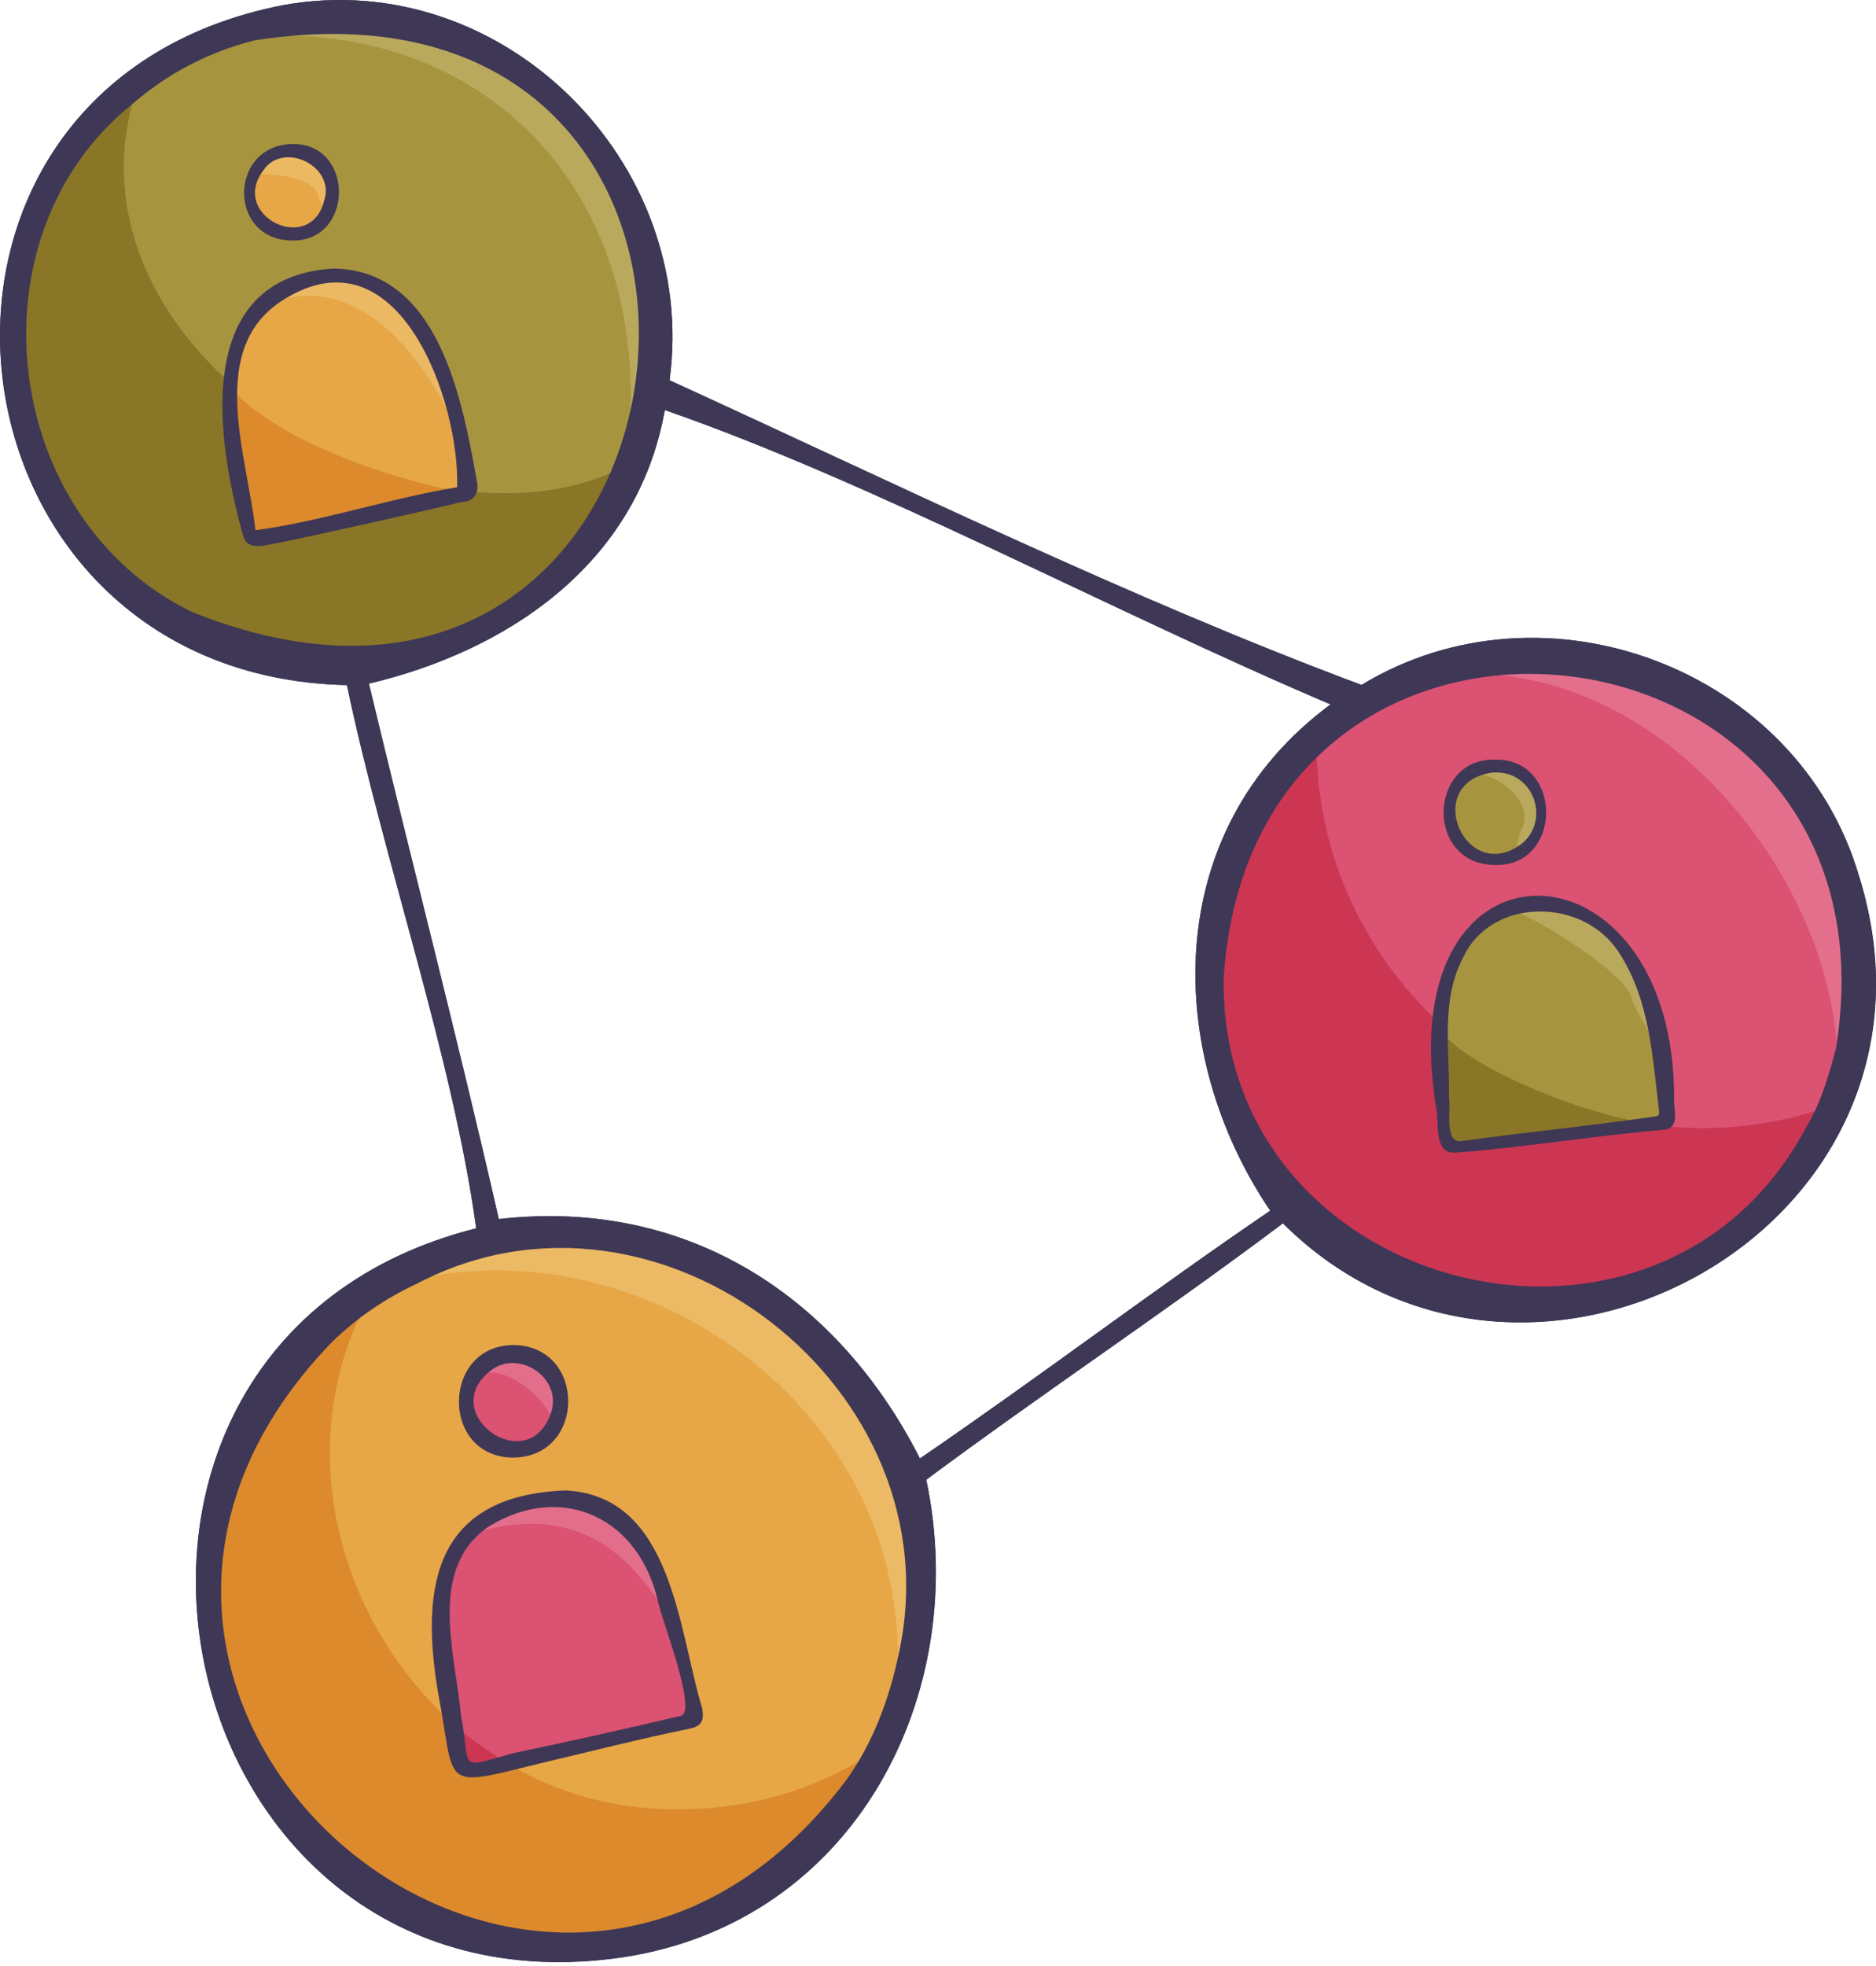 <svg width="84" height="88" viewBox="0 0 84 88" fill="none" xmlns="http://www.w3.org/2000/svg">
<path d="M83.23 39.18C80.485 29.916 69.166 25.68 60.964 30.657C50.678 26.828 39.882 21.545 29.98 17.021C31.302 7.258 22.506 -1.513 12.729 0.22C-6.064 3.823 -3.139 30.27 15.534 30.665C17.218 38.66 20.268 47.302 21.323 54.98C0.919 60.121 7.019 90.694 27.908 87.606C38.304 86.014 43.499 75.812 41.474 66.234C46.737 62.321 52.204 58.696 57.443 54.757C68.465 65.709 88.131 54.798 83.23 39.18ZM56.876 54.19C51.583 57.793 46.48 61.669 41.19 65.281C37.587 58.175 30.906 53.585 22.334 54.566C20.508 46.553 18.434 38.594 16.518 30.6C22.577 29.169 28.524 25.356 29.767 18.354C39.111 21.597 49.814 27.384 59.577 31.529C51.858 37.234 52.174 47.261 56.876 54.19Z" fill="#3F3756"/>
<path d="M29.355 15.206C29.031 34.154 0.843 34.151 0.521 15.203C0.846 -3.746 29.034 -3.743 29.355 15.206Z" fill="#A7943F"/>
<path d="M6.193 3.744C2.007 15.805 19.126 25.808 28.26 20.725C28.26 20.725 24.357 29.313 16.799 29.501C9.241 29.692 3.037 25.904 1.688 20.891C-0.76 13.448 1.778 6.914 6.193 3.744Z" fill="#8A7627"/>
<path d="M9.674 1.779C21.62 0.138 29.993 8.847 27.93 21.464C33.073 10.324 22.77 -2.778 9.674 1.779Z" fill="#B9A95D"/>
<path d="M11.211 24.099C10.819 21.913 8.396 13.265 14.049 12.466C19.639 11.311 20.405 18.782 20.912 22.055L11.211 24.099Z" fill="#E7A746"/>
<path d="M10.279 17.332C12.623 19.916 18.022 21.603 20.912 22.055L11.211 24.099C11.045 23.396 10.227 18.324 10.279 17.332Z" fill="#DC8A2C"/>
<path d="M11.538 13.843C15.992 11.491 19.336 16.555 20.448 19.286C19.535 15.113 17.128 9.844 11.538 13.843Z" fill="#EBB963"/>
<path d="M14.975 8.604C15.013 11.09 11.11 11.09 11.148 8.604C11.11 6.121 15.013 6.121 14.975 8.604Z" fill="#E7A746"/>
<path d="M11.361 7.724C11.718 7.827 14.198 7.743 14.299 8.912C14.531 9.392 14.776 9.46 14.776 9.46C15.578 7.021 12.86 5.669 11.361 7.724Z" fill="#ECB963"/>
<path d="M82.949 43.849C82.63 62.631 54.69 62.629 54.371 43.846C54.693 25.064 82.633 25.067 82.949 43.849Z" fill="#DB5273"/>
<path d="M58.95 33.366C59.013 44.961 70.681 53.364 81.755 49.575C78.359 59.546 63.099 61.181 56.554 52.059C53.194 47.185 54.292 35.667 58.95 33.366Z" fill="#CC3653"/>
<path d="M64.172 30.278C74.2 28.913 82.617 39.701 82.262 48.237C86.405 36.836 75.252 26.792 64.172 30.278Z" fill="#E36F8C"/>
<path d="M64.737 50.998C62.156 37.678 74.464 36.206 74.56 50.309L64.849 51.317L64.737 50.998Z" fill="#A7943F"/>
<path d="M67.569 40.717C68.048 40.652 73.099 43.609 73.091 44.83C73.464 45.593 74.173 46.774 74.173 46.774C73.761 43.35 72.404 39.878 67.569 40.717Z" fill="#B9A95D"/>
<path d="M64.521 46.152C65.944 48.025 72.21 50.38 74.56 50.309L64.849 51.317C64.628 50.927 64.494 46.278 64.521 46.152Z" fill="#8A7627"/>
<path d="M68.97 36.345C69.008 38.976 64.876 38.976 64.914 36.343C64.876 33.712 69.008 33.712 68.97 36.345Z" fill="#A7943F"/>
<path d="M65.841 34.642C66.713 34.456 68.833 35.779 68.119 37.147C67.931 37.556 67.923 38.12 67.923 38.12C70.512 36.874 68.239 32.947 65.841 34.642Z" fill="#B9A95D"/>
<path d="M41.008 71.149C40.653 91.831 9.892 91.828 9.54 71.149C9.895 50.47 40.659 50.472 41.008 71.149Z" fill="#E7A746"/>
<path d="M30.528 80.975C19.017 81.274 11.08 68.102 16.526 58.071C-4.295 74.283 25.635 100.861 39.277 78.32C36.775 79.996 33.766 80.975 30.528 80.975Z" fill="#DC8A2C"/>
<path d="M17.235 57.621C28.352 54.13 41.479 63.119 40.108 76.088C44.867 62.323 29.56 50.282 17.235 57.621Z" fill="#ECB964"/>
<path d="M69.177 40.807C68.945 40.807 68.713 40.807 68.482 40.807C68.713 40.734 68.945 40.734 69.177 40.807Z" fill="#A7943F"/>
<path d="M21.35 21.523C20.688 17.847 19.639 12.104 14.948 12.019C8.611 12.393 9.658 19.599 10.884 23.971C11.067 24.734 12.012 24.355 12.557 24.285C15.278 23.707 17.992 23.102 20.699 22.467C21.23 22.461 21.476 22.011 21.35 21.523ZM20.467 21.81C17.494 22.292 14.239 23.377 11.437 23.731C11.086 20.422 9.183 15.53 12.751 13.382C17.897 10.21 20.601 18.048 20.467 21.81Z" fill="#3F3756"/>
<path d="M13.125 6.446C10.252 6.459 10.167 10.717 13.056 10.766C15.858 10.836 15.888 6.437 13.125 6.446ZM14.515 8.978C13.907 11.442 10.271 9.667 11.781 7.639C12.678 6.285 15.03 7.438 14.515 8.978Z" fill="#3F3756"/>
<path d="M74.958 49.368C75.14 37.28 62.262 36.678 64.29 49.502C64.464 50.167 64.153 51.639 65.148 51.595C68.266 51.358 71.363 50.838 74.484 50.568C75.138 50.546 75.007 49.829 74.958 49.368ZM74.099 49.974C71.204 50.399 68.277 50.677 65.383 51.083C64.658 51.11 64.982 49.611 64.878 49.118C64.922 47.052 64.499 44.822 65.486 42.914C66.74 40.118 70.924 40.153 72.502 42.655C73.87 44.762 73.993 47.303 74.284 49.72C74.312 49.903 74.254 49.949 74.099 49.974Z" fill="#3F3756"/>
<path d="M66.936 34.002C63.941 33.931 63.804 38.706 66.953 38.719C69.992 38.782 69.989 33.933 66.936 34.002ZM68.179 37.733C65.642 39.709 63.619 35.075 66.786 34.585C68.632 34.405 69.438 36.64 68.179 37.733Z" fill="#3F3756"/>
<path d="M64.178 45.514C64.175 45.518 64.175 45.518 64.175 45.518C64.175 45.518 64.178 45.518 64.178 45.514Z" fill="#3F3756"/>
<path d="M83.23 39.18C80.485 29.916 69.166 25.68 60.964 30.657C50.678 26.828 39.882 21.545 29.98 17.021C31.302 7.258 22.506 -1.513 12.729 0.22C-6.064 3.823 -3.139 30.27 15.534 30.665C17.218 38.66 20.268 47.302 21.323 54.98C0.919 60.121 7.019 90.694 27.908 87.606C38.304 86.014 43.499 75.812 41.474 66.234C46.737 62.321 52.204 58.696 57.443 54.757C68.465 65.709 88.131 54.798 83.23 39.18ZM8.638 27.408C0.072 23.303 -1.52 10.602 5.945 4.641C7.537 3.267 9.355 2.327 11.394 1.807C36.876 -2.184 32.468 36.931 8.638 27.408ZM40.233 74.065C39.814 76.047 39.094 77.993 37.908 79.655C24.403 97.666 -0.779 76.267 14.847 60.088C15.967 58.99 17.287 58.096 18.707 57.439C29.522 51.794 42.894 62.187 40.233 74.065ZM56.876 54.19C51.583 57.793 46.48 61.669 41.19 65.281C37.587 58.175 30.906 53.585 22.334 54.566C20.508 46.553 18.434 38.594 16.518 30.6C22.577 29.169 28.524 25.356 29.767 18.354C39.111 21.597 49.814 27.384 59.577 31.529C51.858 37.234 52.174 47.261 56.876 54.19ZM82.211 46.907C81.889 48.139 81.524 49.407 80.845 50.508C74.214 62.923 54.587 57.943 54.791 43.789C56.086 23.568 85.427 26.893 82.211 46.907Z" fill="#3F3756"/>
<path d="M20.642 79.162C20.486 76.033 17.319 68.426 23.801 67.096C25.831 66.671 27.933 67.853 28.535 68.701C29.467 70.326 30.912 75.428 31.026 76.987L20.642 79.162Z" fill="#DB5273"/>
<path d="M20.849 68.728C25.011 67.366 27.701 68.707 29.884 72.283C29.884 72.283 29.159 69.129 28.175 68.311C26.183 66.466 22.533 66.894 20.849 68.728Z" fill="#E36E8C"/>
<path d="M20.339 77.23C20.211 77.238 22.531 78.843 22.536 78.797L20.642 79.263L20.339 77.23Z" fill="#CC3653"/>
<path d="M24.981 62.762C25.019 65.316 21.007 65.316 21.045 62.762C21.01 60.208 25.019 60.208 24.981 62.762Z" fill="#DB5273"/>
<path d="M21.514 61.489C22.825 61.113 24.468 62.672 24.774 63.642C25.771 61.473 23.089 59.592 21.514 61.489Z" fill="#E36E8C"/>
<path d="M31.435 76.442C30.359 72.893 30.1 66.957 25.33 66.712C19.483 66.93 18.808 70.95 19.611 75.742C20.421 79.974 19.642 80.062 24.076 78.955C26.333 78.426 28.576 77.846 30.849 77.382C31.411 77.271 31.547 77.022 31.435 76.442ZM30.506 76.796C28.015 77.38 25.515 77.949 23.01 78.464C20.399 79.187 21.113 79.233 20.639 76.766C20.386 74.003 19.129 70.206 21.882 68.328C25.226 66.281 28.677 67.995 29.481 71.768C29.661 72.561 31.201 76.548 30.506 76.796Z" fill="#3F3756"/>
<path d="M23.002 60.203C19.761 60.211 19.71 65.231 22.98 65.242C26.262 65.21 26.259 60.246 23.002 60.203ZM24.698 63.157C23.713 66.308 19.404 63.209 22.048 61.29C23.269 60.443 25.117 61.647 24.698 63.157Z" fill="#3F3756"/>
</svg>

